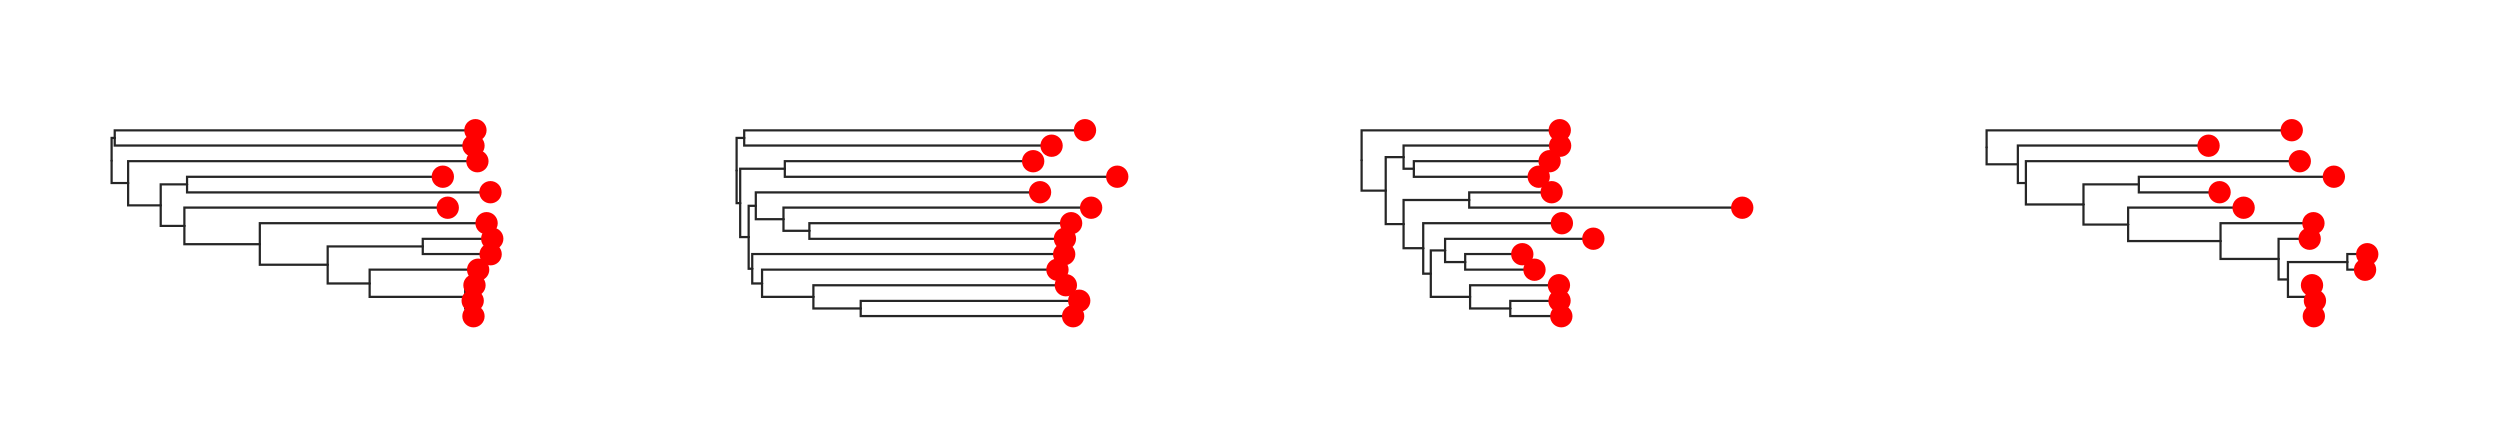 <svg class="toyplot-canvas-Canvas" xmlns:toyplot="http://www.sandia.gov/toyplot" xmlns:xlink="http://www.w3.org/1999/xlink" xmlns="http://www.w3.org/2000/svg" width="560.0px" height="100.0px" viewBox="0 0 560.0 100.0" preserveAspectRatio="xMidYMid meet" style="background-color:transparent;border-color:#292724;border-style:none;border-width:1.0;fill:rgb(16.1%,15.3%,14.1%);fill-opacity:1.0;font-family:Helvetica;font-size:12px;opacity:1.0;stroke:rgb(16.1%,15.3%,14.1%);stroke-opacity:1.0;stroke-width:1.0" id="t25968ffebd2543708c0007151c37b175"><g class="toyplot-coordinates-Cartesian" id="t7bb054bd3537474886641e6a530c3fcc"><clipPath id="t3f119f4c114c4001b537b58bf388af07"><rect x="15.0" y="15.0" width="110.0" height="70.0" /></clipPath><g clip-path="url(#t3f119f4c114c4001b537b58bf388af07)"><g class="toytree-mark-Toytree" id="td697c9f2b2174143b570a62ad7b3a90b"><g class="toytree-Edges" style="fill:none;stroke:rgb(14.9%,14.9%,14.9%);stroke-linecap:round;stroke-opacity:1;stroke-width:0.5"><path d="M 25.0 36.0 L 25.0 30.9 L 25.7 30.9" id="24,23" /><path d="M 25.0 36.0 L 25.0 41.0 L 28.7 41.0" id="24,22" /><path d="M 28.7 41.0 L 28.7 46.0 L 36.0 46.0" id="22,21" /><path d="M 36.0 46.0 L 36.0 41.3 L 41.9 41.3" id="21,20" /><path d="M 36.0 46.0 L 36.0 50.6 L 41.3 50.6" id="21,19" /><path d="M 41.3 50.6 L 41.3 54.7 L 58.2 54.7" id="19,18" /><path d="M 58.2 54.7 L 58.2 59.3 L 73.4 59.3" id="18,17" /><path d="M 73.4 59.3 L 73.4 55.2 L 94.7 55.2" id="17,16" /><path d="M 73.4 59.3 L 73.4 63.5 L 82.8 63.5" id="17,15" /><path d="M 82.8 63.5 L 82.8 66.5 L 104.2 66.5" id="15,14" /><path d="M 104.2 66.5 L 104.2 69.1 L 104.6 69.1" id="14,13" /><path d="M 25.7 30.9 L 25.7 29.2 L 106.5 29.2" id="23,12" /><path d="M 25.7 30.9 L 25.7 32.6 L 106.1 32.6" id="23,11" /><path d="M 28.7 41.0 L 28.7 36.1 L 106.9 36.1" id="22,10" /><path d="M 41.9 41.3 L 41.9 39.6 L 99.2 39.6" id="20,9" /><path d="M 41.9 41.3 L 41.9 43.1 L 109.9 43.1" id="20,8" /><path d="M 41.3 50.6 L 41.3 46.5 L 100.3 46.5" id="19,7" /><path d="M 58.2 54.7 L 58.2 50.0 L 109.0 50.0" id="18,6" /><path d="M 94.7 55.2 L 94.7 53.5 L 110.3 53.5" id="16,5" /><path d="M 94.7 55.2 L 94.7 56.9 L 109.9 56.9" id="16,4" /><path d="M 82.8 63.5 L 82.8 60.4 L 107.1 60.4" id="15,3" /><path d="M 104.2 66.5 L 104.2 63.9 L 106.3 63.9" id="14,2" /><path d="M 104.6 69.1 L 104.6 67.4 L 105.9 67.4" id="13,1" /><path d="M 104.6 69.1 L 104.6 70.8 L 106.1 70.8" id="13,0" /></g><g class="toytree-Nodes" style="fill:rgb(100%,0%,0%);fill-opacity:1.0;stroke:None;stroke-width:1"><g id="node-0" transform="translate(106.057,70.833)"><circle r="2.5" /></g><g id="node-1" transform="translate(105.882,67.361)"><circle r="2.5" /></g><g id="node-2" transform="translate(106.281,63.889)"><circle r="2.5" /></g><g id="node-3" transform="translate(107.103,60.417)"><circle r="2.5" /></g><g id="node-4" transform="translate(109.900,56.944)"><circle r="2.5" /></g><g id="node-5" transform="translate(110.263,53.472)"><circle r="2.5" /></g><g id="node-6" transform="translate(108.993,50.000)"><circle r="2.5" /></g><g id="node-7" transform="translate(100.294,46.528)"><circle r="2.5" /></g><g id="node-8" transform="translate(109.863,43.056)"><circle r="2.5" /></g><g id="node-9" transform="translate(99.193,39.583)"><circle r="2.5" /></g><g id="node-10" transform="translate(106.936,36.111)"><circle r="2.5" /></g><g id="node-11" transform="translate(106.058,32.639)"><circle r="2.5" /></g><g id="node-12" transform="translate(106.495,29.167)"><circle r="2.5" /></g><g id="node-13" transform="translate(104.579,69.097)"><circle r="0.0" /></g><g id="node-14" transform="translate(104.201,66.493)"><circle r="0.0" /></g><g id="node-15" transform="translate(82.798,63.455)"><circle r="0.0" /></g><g id="node-16" transform="translate(94.738,55.208)"><circle r="0.0" /></g><g id="node-17" transform="translate(73.412,59.332)"><circle r="0.0" /></g><g id="node-18" transform="translate(58.198,54.666)"><circle r="0.0" /></g><g id="node-19" transform="translate(41.322,50.597)"><circle r="0.0" /></g><g id="node-20" transform="translate(41.927,41.319)"><circle r="0.0" /></g><g id="node-21" transform="translate(36.036,45.958)"><circle r="0.0" /></g><g id="node-22" transform="translate(28.722,41.035)"><circle r="0.0" /></g><g id="node-23" transform="translate(25.713,30.903)"><circle r="0.0" /></g><g id="node-24" transform="translate(25.000,35.969)"><circle r="0.0" /></g></g></g></g></g><g class="toyplot-coordinates-Cartesian" id="t36f3db162679473592f4956d921e1fd4"><clipPath id="t684bef7bc74041d08ac338f692d4cbe1"><rect x="155.0" y="15.0" width="110.0" height="70.0" /></clipPath><g clip-path="url(#t684bef7bc74041d08ac338f692d4cbe1)"><g class="toytree-mark-Toytree" id="t1e0ecc3a8f35443fbc55f9d9a6d2b4cc"><g class="toytree-Edges" style="fill:none;stroke:rgb(14.9%,14.9%,14.9%);stroke-linecap:round;stroke-opacity:1;stroke-width:0.5"><path d="M 165.0 38.2 L 165.0 30.9 L 166.7 30.9" id="24,23" /><path d="M 165.0 38.2 L 165.0 45.5 L 165.8 45.5" id="24,22" /><path d="M 165.8 45.5 L 165.8 37.8 L 175.8 37.8" id="22,21" /><path d="M 165.8 45.5 L 165.8 53.1 L 167.7 53.1" id="22,20" /><path d="M 167.7 53.1 L 167.7 46.1 L 169.3 46.1" id="20,19" /><path d="M 167.7 53.1 L 167.7 60.2 L 168.5 60.2" id="20,18" /><path d="M 169.3 46.1 L 169.3 49.1 L 175.5 49.1" id="19,17" /><path d="M 168.5 60.2 L 168.5 63.5 L 170.7 63.5" id="18,16" /><path d="M 175.5 49.1 L 175.5 51.7 L 181.3 51.7" id="17,15" /><path d="M 170.7 63.5 L 170.7 66.5 L 182.2 66.5" id="16,14" /><path d="M 182.2 66.5 L 182.2 69.1 L 192.8 69.1" id="14,13" /><path d="M 166.7 30.9 L 166.7 29.2 L 243.0 29.2" id="23,12" /><path d="M 166.7 30.9 L 166.7 32.6 L 235.6 32.6" id="23,11" /><path d="M 175.8 37.8 L 175.8 36.1 L 231.4 36.1" id="21,10" /><path d="M 175.8 37.8 L 175.8 39.6 L 250.3 39.6" id="21,9" /><path d="M 169.3 46.1 L 169.3 43.1 L 233.0 43.1" id="19,8" /><path d="M 175.5 49.1 L 175.5 46.5 L 244.4 46.5" id="17,7" /><path d="M 181.3 51.7 L 181.3 50.0 L 239.9 50.0" id="15,6" /><path d="M 181.3 51.7 L 181.3 53.5 L 238.5 53.5" id="15,5" /><path d="M 168.5 60.2 L 168.5 56.9 L 238.4 56.9" id="18,4" /><path d="M 170.7 63.5 L 170.7 60.4 L 236.9 60.4" id="16,3" /><path d="M 182.2 66.5 L 182.2 63.9 L 238.8 63.9" id="14,2" /><path d="M 192.8 69.1 L 192.8 67.4 L 241.7 67.4" id="13,1" /><path d="M 192.8 69.1 L 192.8 70.8 L 240.4 70.8" id="13,0" /></g><g class="toytree-Nodes" style="fill:rgb(100%,0%,0%);fill-opacity:1.0;stroke:None;stroke-width:1"><g id="node-0" transform="translate(240.381,70.833)"><circle r="2.5" /></g><g id="node-1" transform="translate(241.745,67.361)"><circle r="2.5" /></g><g id="node-2" transform="translate(238.752,63.889)"><circle r="2.5" /></g><g id="node-3" transform="translate(236.867,60.417)"><circle r="2.5" /></g><g id="node-4" transform="translate(238.377,56.944)"><circle r="2.5" /></g><g id="node-5" transform="translate(238.544,53.472)"><circle r="2.5" /></g><g id="node-6" transform="translate(239.928,50.000)"><circle r="2.5" /></g><g id="node-7" transform="translate(244.412,46.528)"><circle r="2.5" /></g><g id="node-8" transform="translate(232.970,43.056)"><circle r="2.5" /></g><g id="node-9" transform="translate(250.263,39.583)"><circle r="2.5" /></g><g id="node-10" transform="translate(231.431,36.111)"><circle r="2.5" /></g><g id="node-11" transform="translate(235.554,32.639)"><circle r="2.5" /></g><g id="node-12" transform="translate(243.040,29.167)"><circle r="2.5" /></g><g id="node-13" transform="translate(192.845,69.097)"><circle r="0.0" /></g><g id="node-14" transform="translate(182.184,66.493)"><circle r="0.0" /></g><g id="node-15" transform="translate(181.317,51.736)"><circle r="0.0" /></g><g id="node-16" transform="translate(170.736,63.455)"><circle r="0.0" /></g><g id="node-17" transform="translate(175.475,49.132)"><circle r="0.0" /></g><g id="node-18" transform="translate(168.496,60.200)"><circle r="0.0" /></g><g id="node-19" transform="translate(169.308,46.094)"><circle r="0.0" /></g><g id="node-20" transform="translate(167.722,53.147)"><circle r="0.0" /></g><g id="node-21" transform="translate(175.846,37.847)"><circle r="0.0" /></g><g id="node-22" transform="translate(165.768,45.497)"><circle r="0.0" /></g><g id="node-23" transform="translate(166.736,30.903)"><circle r="0.0" /></g><g id="node-24" transform="translate(165.000,38.200)"><circle r="0.0" /></g></g></g></g></g><g class="toyplot-coordinates-Cartesian" id="t8d7c226c30514d63afc4c5c18e78145a"><clipPath id="tbf7bc0a5e1ad46c99d4d77ad2f33ac0b"><rect x="295.0" y="15.0" width="110.0" height="70.0" /></clipPath><g clip-path="url(#tbf7bc0a5e1ad46c99d4d77ad2f33ac0b)"><g class="toytree-mark-Toytree" id="t46c1ecf7a25a4711a240fe16abf7111a"><g class="toytree-Edges" style="fill:none;stroke:rgb(14.9%,14.9%,14.9%);stroke-linecap:round;stroke-opacity:1;stroke-width:0.5"><path d="M 305.0 35.9 L 305.0 42.7 L 310.4 42.7" id="24,23" /><path d="M 310.4 42.7 L 310.4 35.2 L 314.4 35.2" id="23,22" /><path d="M 310.4 42.7 L 310.4 50.2 L 314.4 50.2" id="23,21" /><path d="M 314.4 35.2 L 314.4 37.8 L 316.7 37.8" id="22,20" /><path d="M 314.4 50.2 L 314.4 44.8 L 329.1 44.8" id="21,19" /><path d="M 314.4 50.2 L 314.4 55.6 L 318.8 55.6" id="21,18" /><path d="M 318.8 55.6 L 318.8 61.3 L 320.5 61.3" id="18,17" /><path d="M 320.5 61.3 L 320.5 56.1 L 323.7 56.1" id="17,16" /><path d="M 320.5 61.3 L 320.5 66.5 L 329.3 66.5" id="17,15" /><path d="M 323.7 56.1 L 323.7 58.7 L 328.2 58.7" id="16,14" /><path d="M 329.3 66.5 L 329.3 69.1 L 338.3 69.1" id="15,13" /><path d="M 305.0 35.9 L 305.0 29.2 L 349.4 29.2" id="24,12" /><path d="M 314.4 35.2 L 314.4 32.6 L 349.5 32.6" id="22,11" /><path d="M 316.7 37.8 L 316.7 36.1 L 347.1 36.1" id="20,10" /><path d="M 316.7 37.8 L 316.7 39.6 L 344.7 39.6" id="20,9" /><path d="M 329.1 44.8 L 329.1 43.1 L 347.6 43.1" id="19,8" /><path d="M 329.1 44.8 L 329.1 46.5 L 390.3 46.5" id="19,7" /><path d="M 318.8 55.6 L 318.8 50.0 L 349.9 50.0" id="18,6" /><path d="M 323.7 56.1 L 323.7 53.5 L 356.9 53.5" id="16,5" /><path d="M 328.2 58.7 L 328.2 56.9 L 341.0 56.9" id="14,4" /><path d="M 328.2 58.7 L 328.2 60.4 L 343.7 60.4" id="14,3" /><path d="M 329.3 66.5 L 329.3 63.9 L 349.2 63.9" id="15,2" /><path d="M 338.3 69.1 L 338.3 67.4 L 349.3 67.4" id="13,1" /><path d="M 338.3 69.1 L 338.3 70.8 L 349.7 70.8" id="13,0" /></g><g class="toytree-Nodes" style="fill:rgb(100%,0%,0%);fill-opacity:1.0;stroke:None;stroke-width:1"><g id="node-0" transform="translate(349.738,70.833)"><circle r="2.5" /></g><g id="node-1" transform="translate(349.334,67.361)"><circle r="2.5" /></g><g id="node-2" transform="translate(349.200,63.889)"><circle r="2.5" /></g><g id="node-3" transform="translate(343.724,60.417)"><circle r="2.5" /></g><g id="node-4" transform="translate(340.994,56.944)"><circle r="2.5" /></g><g id="node-5" transform="translate(356.910,53.472)"><circle r="2.5" /></g><g id="node-6" transform="translate(349.862,50.000)"><circle r="2.5" /></g><g id="node-7" transform="translate(390.263,46.528)"><circle r="2.5" /></g><g id="node-8" transform="translate(347.571,43.056)"><circle r="2.5" /></g><g id="node-9" transform="translate(344.675,39.583)"><circle r="2.5" /></g><g id="node-10" transform="translate(347.116,36.111)"><circle r="2.5" /></g><g id="node-11" transform="translate(349.464,32.639)"><circle r="2.5" /></g><g id="node-12" transform="translate(349.385,29.167)"><circle r="2.5" /></g><g id="node-13" transform="translate(338.341,69.097)"><circle r="0.0" /></g><g id="node-14" transform="translate(328.242,58.681)"><circle r="0.0" /></g><g id="node-15" transform="translate(329.266,66.493)"><circle r="0.0" /></g><g id="node-16" transform="translate(323.702,56.076)"><circle r="0.0" /></g><g id="node-17" transform="translate(320.459,61.285)"><circle r="0.0" /></g><g id="node-18" transform="translate(318.836,55.642)"><circle r="0.0" /></g><g id="node-19" transform="translate(329.100,44.792)"><circle r="0.0" /></g><g id="node-20" transform="translate(316.679,37.847)"><circle r="0.0" /></g><g id="node-21" transform="translate(314.394,50.217)"><circle r="0.0" /></g><g id="node-22" transform="translate(314.430,35.243)"><circle r="0.0" /></g><g id="node-23" transform="translate(310.433,42.730)"><circle r="0.0" /></g><g id="node-24" transform="translate(305.000,35.948)"><circle r="0.0" /></g></g></g></g></g><g class="toyplot-coordinates-Cartesian" id="tc580f909d759479096f46f90d8fb49a2"><clipPath id="t3de92a6a2ce0483c9a0f17ec5352d7e3"><rect x="435.0" y="15.0" width="110.0" height="70.0" /></clipPath><g clip-path="url(#t3de92a6a2ce0483c9a0f17ec5352d7e3)"><g class="toytree-mark-Toytree" id="tf5dba2a2f70c4a929c5bb96572037cf0"><g class="toytree-Edges" style="fill:none;stroke:rgb(14.9%,14.9%,14.9%);stroke-linecap:round;stroke-opacity:1;stroke-width:0.5"><path d="M 445.0 33.0 L 445.0 36.8 L 452.0 36.8" id="24,23" /><path d="M 452.0 36.8 L 452.0 41.0 L 453.8 41.0" id="23,22" /><path d="M 453.8 41.0 L 453.8 45.8 L 466.7 45.8" id="22,21" /><path d="M 466.7 45.8 L 466.7 41.3 L 479.1 41.3" id="21,20" /><path d="M 466.7 45.8 L 466.7 50.3 L 476.7 50.3" id="21,19" /><path d="M 476.7 50.3 L 476.7 54.0 L 497.4 54.0" id="19,18" /><path d="M 497.4 54.0 L 497.4 58.0 L 510.4 58.0" id="18,17" /><path d="M 510.4 58.0 L 510.4 62.6 L 512.5 62.6" id="17,16" /><path d="M 512.5 62.6 L 512.5 58.7 L 525.8 58.7" id="16,15" /><path d="M 512.5 62.6 L 512.5 66.5 L 517.7 66.5" id="16,14" /><path d="M 517.7 66.5 L 517.7 69.1 L 517.9 69.1" id="14,13" /><path d="M 445.0 33.0 L 445.0 29.2 L 513.4 29.2" id="24,12" /><path d="M 452.0 36.8 L 452.0 32.6 L 494.7 32.6" id="23,11" /><path d="M 453.8 41.0 L 453.8 36.1 L 515.2 36.1" id="22,10" /><path d="M 479.1 41.3 L 479.1 39.6 L 522.8 39.6" id="20,9" /><path d="M 479.1 41.3 L 479.1 43.1 L 497.2 43.1" id="20,8" /><path d="M 476.7 50.3 L 476.7 46.5 L 502.6 46.5" id="19,7" /><path d="M 497.4 54.0 L 497.4 50.0 L 518.2 50.0" id="18,6" /><path d="M 510.4 58.0 L 510.4 53.5 L 517.4 53.5" id="17,5" /><path d="M 525.8 58.7 L 525.8 56.9 L 530.3 56.9" id="15,4" /><path d="M 525.8 58.7 L 525.8 60.4 L 529.8 60.4" id="15,3" /><path d="M 517.7 66.5 L 517.7 63.9 L 517.9 63.9" id="14,2" /><path d="M 517.9 69.1 L 517.9 67.4 L 518.5 67.4" id="13,1" /><path d="M 517.9 69.1 L 517.9 70.8 L 518.3 70.8" id="13,0" /></g><g class="toytree-Nodes" style="fill:rgb(100%,0%,0%);fill-opacity:1.0;stroke:None;stroke-width:1"><g id="node-0" transform="translate(518.300,70.833)"><circle r="2.5" /></g><g id="node-1" transform="translate(518.546,67.361)"><circle r="2.5" /></g><g id="node-2" transform="translate(517.890,63.889)"><circle r="2.5" /></g><g id="node-3" transform="translate(529.774,60.417)"><circle r="2.5" /></g><g id="node-4" transform="translate(530.263,56.944)"><circle r="2.5" /></g><g id="node-5" transform="translate(517.366,53.472)"><circle r="2.5" /></g><g id="node-6" transform="translate(518.210,50.000)"><circle r="2.5" /></g><g id="node-7" transform="translate(502.571,46.528)"><circle r="2.5" /></g><g id="node-8" transform="translate(497.186,43.056)"><circle r="2.5" /></g><g id="node-9" transform="translate(522.787,39.583)"><circle r="2.5" /></g><g id="node-10" transform="translate(515.153,36.111)"><circle r="2.5" /></g><g id="node-11" transform="translate(494.719,32.639)"><circle r="2.5" /></g><g id="node-12" transform="translate(513.353,29.167)"><circle r="2.5" /></g><g id="node-13" transform="translate(517.872,69.097)"><circle r="0.0" /></g><g id="node-14" transform="translate(517.729,66.493)"><circle r="0.0" /></g><g id="node-15" transform="translate(525.839,58.681)"><circle r="0.0" /></g><g id="node-16" transform="translate(512.546,62.587)"><circle r="0.0" /></g><g id="node-17" transform="translate(510.380,58.030)"><circle r="0.0" /></g><g id="node-18" transform="translate(497.434,54.015)"><circle r="0.0" /></g><g id="node-19" transform="translate(476.730,50.271)"><circle r="0.0" /></g><g id="node-20" transform="translate(479.143,41.319)"><circle r="0.0" /></g><g id="node-21" transform="translate(466.737,45.795)"><circle r="0.0" /></g><g id="node-22" transform="translate(453.833,40.953)"><circle r="0.0" /></g><g id="node-23" transform="translate(452.013,36.796)"><circle r="0.0" /></g><g id="node-24" transform="translate(445.000,32.981)"><circle r="0.0" /></g></g></g></g></g></svg>